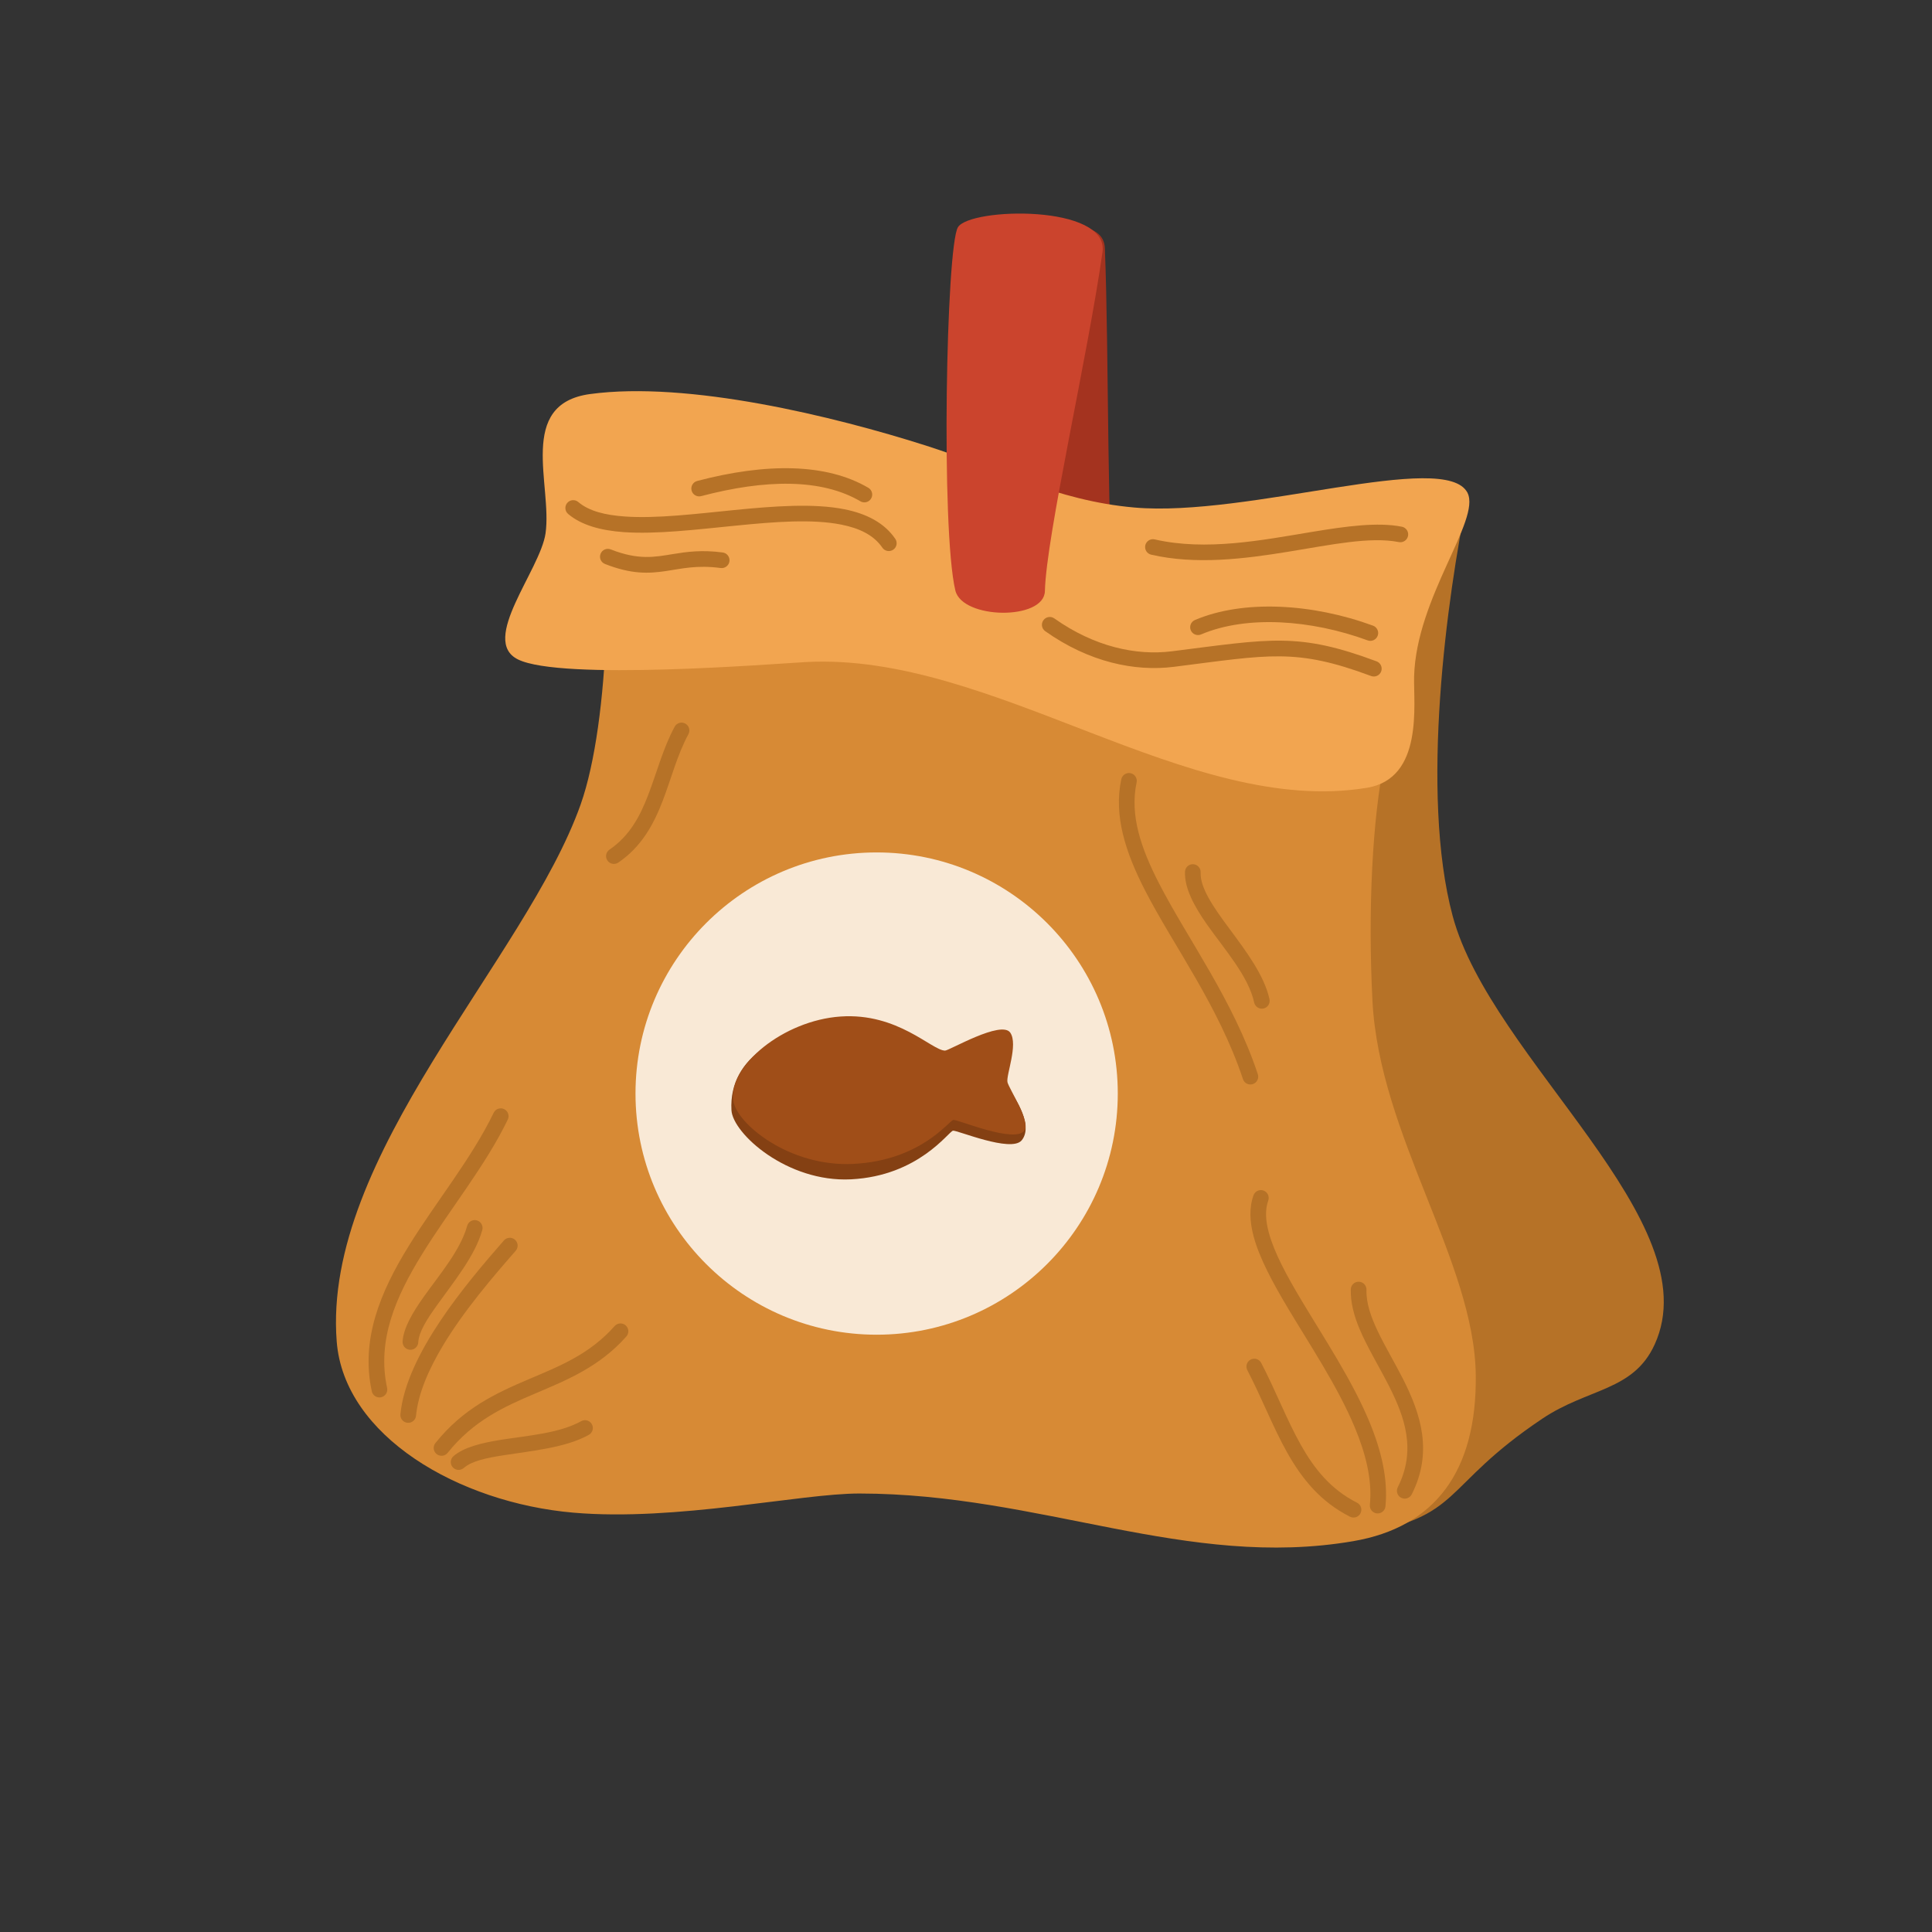 <?xml version="1.0" encoding="utf-8"?>
<!-- Generator: Adobe Illustrator 26.4.1, SVG Export Plug-In . SVG Version: 6.00 Build 0)  -->
<svg version="1.1" id="Layer_1" xmlns="http://www.w3.org/2000/svg" xmlns:xlink="http://www.w3.org/1999/xlink" x="0px" y="0px"
	 viewBox="0 0 2000 2000" style="enable-background:new 0 0 2000 2000;" xml:space="preserve">
<rect x="0" y="0" width="2000" height="2000" fill="#333333" stroke="none"/>
<style type="text/css">
	.st0{fill-rule:evenodd;clip-rule:evenodd;fill:#F49E23;}
	.st1{fill-rule:evenodd;clip-rule:evenodd;fill:#D14D36;}
	.st2{fill-rule:evenodd;clip-rule:evenodd;fill:#FDF0D3;}
	.st3{fill-rule:evenodd;clip-rule:evenodd;fill:#0C427E;}
	.st4{fill-rule:evenodd;clip-rule:evenodd;fill:#B45A25;}
	.st5{fill-rule:evenodd;clip-rule:evenodd;fill:#EC8C28;}
	.st6{fill-rule:evenodd;clip-rule:evenodd;fill:#EE9726;}
	.st7{fill-rule:evenodd;clip-rule:evenodd;fill:#302574;}
	.st8{fill-rule:evenodd;clip-rule:evenodd;fill:#F3B953;}
	.st9{fill-rule:evenodd;clip-rule:evenodd;fill:#3D648F;}
	.st10{fill-rule:evenodd;clip-rule:evenodd;fill:#145468;}
	.st11{fill-rule:evenodd;clip-rule:evenodd;fill:#3B7A7A;}
	.st12{fill-rule:evenodd;clip-rule:evenodd;fill:#098B8D;}
	.st13{fill-rule:evenodd;clip-rule:evenodd;fill:#689595;}
	.st14{fill-rule:evenodd;clip-rule:evenodd;fill:#679595;}
	.st15{fill-rule:evenodd;clip-rule:evenodd;fill:#CEE4E4;}
	
		.st16{fill-rule:evenodd;clip-rule:evenodd;fill:#145468;stroke:#CEE4E4;stroke-width:5;stroke-linecap:round;stroke-linejoin:round;stroke-miterlimit:10;}
	.st17{fill-rule:evenodd;clip-rule:evenodd;fill:#043A60;}
	.st18{fill-rule:evenodd;clip-rule:evenodd;fill:#FD9A65;}
	.st19{fill-rule:evenodd;clip-rule:evenodd;fill:#18658D;}
	.st20{fill-rule:evenodd;clip-rule:evenodd;fill:#9FCDE5;}
	.st21{fill-rule:evenodd;clip-rule:evenodd;fill:#56A8D3;}
	.st22{fill-rule:evenodd;clip-rule:evenodd;fill:#276383;}
	.st23{fill-rule:evenodd;clip-rule:evenodd;fill:#E0F0F8;}
	.st24{fill-rule:evenodd;clip-rule:evenodd;fill:#A51E1C;}
	.st25{fill-rule:evenodd;clip-rule:evenodd;fill:#CB442D;}
	.st26{fill-rule:evenodd;clip-rule:evenodd;fill:#DC5A44;}
	.st27{fill-rule:evenodd;clip-rule:evenodd;fill:#F7BD54;}
	.st28{fill-rule:evenodd;clip-rule:evenodd;fill:#E46B37;}
	.st29{fill-rule:evenodd;clip-rule:evenodd;fill:#B67227;}
	.st30{fill-rule:evenodd;clip-rule:evenodd;fill:#D78A35;}
	.st31{fill-rule:evenodd;clip-rule:evenodd;fill:#A4331F;}
	.st32{fill-rule:evenodd;clip-rule:evenodd;fill:#F2A550;}
	.st33{fill-rule:evenodd;clip-rule:evenodd;fill:#F9E9D6;}
	.st34{fill-rule:evenodd;clip-rule:evenodd;fill:#844013;}
	.st35{fill-rule:evenodd;clip-rule:evenodd;fill:#A04E18;}
	.st36{fill-rule:evenodd;clip-rule:evenodd;fill:#F8B872;}
	.st37{fill-rule:evenodd;clip-rule:evenodd;fill:#FFC689;}
	.st38{fill-rule:evenodd;clip-rule:evenodd;fill:#B6844D;}
	.st39{fill-rule:evenodd;clip-rule:evenodd;fill:#CA5320;}
	.st40{fill-rule:evenodd;clip-rule:evenodd;fill:#D76332;}
	.st41{fill-rule:evenodd;clip-rule:evenodd;fill:#812F0C;}
	.st42{fill-rule:evenodd;clip-rule:evenodd;fill:#8A460F;}
	.st43{fill-rule:evenodd;clip-rule:evenodd;fill:#B46914;}
	.st44{fill-rule:evenodd;clip-rule:evenodd;fill:#B54515;}
	.st45{fill-rule:evenodd;clip-rule:evenodd;fill:#FFCD71;}
	.st46{fill-rule:evenodd;clip-rule:evenodd;fill:#95B41D;}
	.st47{fill-rule:evenodd;clip-rule:evenodd;fill:#A8C731;}
	.st48{fill-rule:evenodd;clip-rule:evenodd;fill:#85A214;}
	.st49{fill-rule:evenodd;clip-rule:evenodd;fill:#C6EF28;}
	.st50{fill-rule:evenodd;clip-rule:evenodd;fill:#ED982B;}
	.st51{fill-rule:evenodd;clip-rule:evenodd;fill:#FCCF7C;}
	.st52{fill-rule:evenodd;clip-rule:evenodd;fill:#FFE8BC;}
	.st53{fill-rule:evenodd;clip-rule:evenodd;fill:#ED6961;}
	.st54{fill-rule:evenodd;clip-rule:evenodd;fill:#696E1E;}
	.st55{fill-rule:evenodd;clip-rule:evenodd;fill:#9CA42A;}
	.st56{fill-rule:evenodd;clip-rule:evenodd;fill:#7F8615;}
	.st57{fill-rule:evenodd;clip-rule:evenodd;fill:#FFEECF;}
	.st58{fill-rule:evenodd;clip-rule:evenodd;fill:#77786D;}
	.st59{fill-rule:evenodd;clip-rule:evenodd;fill:#D3D5C6;}
	.st60{fill-rule:evenodd;clip-rule:evenodd;fill:#7C7A7A;}
	.st61{fill-rule:evenodd;clip-rule:evenodd;fill:#DBDCD9;}
	.st62{fill-rule:evenodd;clip-rule:evenodd;fill:#CA372D;}
	.st63{fill-rule:evenodd;clip-rule:evenodd;fill:#FE7D75;}
	.st64{fill-rule:evenodd;clip-rule:evenodd;fill:#B0B0B0;}
	.st65{fill-rule:evenodd;clip-rule:evenodd;fill:#888787;}
	.st66{fill-rule:evenodd;clip-rule:evenodd;fill:#6E6E6E;}
	.st67{fill-rule:evenodd;clip-rule:evenodd;fill:#757575;}
	.st68{fill-rule:evenodd;clip-rule:evenodd;fill:#60341E;}
	.st69{fill-rule:evenodd;clip-rule:evenodd;fill:#B0451B;}
	.st70{fill-rule:evenodd;clip-rule:evenodd;fill:#8A4727;}
	.st71{fill-rule:evenodd;clip-rule:evenodd;fill:#FABB64;}
	.st72{fill-rule:evenodd;clip-rule:evenodd;fill:#3E88AF;}
	.st73{fill-rule:evenodd;clip-rule:evenodd;fill:#5BA0C5;}
	.st74{fill-rule:evenodd;clip-rule:evenodd;fill:#FFF1DE;}
	.st75{fill-rule:evenodd;clip-rule:evenodd;fill:#F8B89B;}
	.st76{fill-rule:evenodd;clip-rule:evenodd;fill:#E98A5F;}
	.st77{fill-rule:evenodd;clip-rule:evenodd;fill:#FFCAB3;}
	.st78{fill-rule:evenodd;clip-rule:evenodd;fill:#F9A580;}
	.st79{fill-rule:evenodd;clip-rule:evenodd;fill:#FFDFD2;}
	.st80{fill-rule:evenodd;clip-rule:evenodd;fill:#E2A85C;}
	.st81{fill-rule:evenodd;clip-rule:evenodd;fill:#C68446;}
	.st82{fill-rule:evenodd;clip-rule:evenodd;fill:#F2BC75;}
	.st83{fill-rule:evenodd;clip-rule:evenodd;fill:#F2BC76;}
	.st84{fill-rule:evenodd;clip-rule:evenodd;fill:#FFD69F;}
	.st85{fill-rule:evenodd;clip-rule:evenodd;fill:#E7624B;}
	.st86{fill-rule:evenodd;clip-rule:evenodd;fill:#F6E8DB;}
	.st87{fill-rule:evenodd;clip-rule:evenodd;fill:#FC9EB6;}
	.st88{fill-rule:evenodd;clip-rule:evenodd;fill:#FFFFFF;}
</style>
<g>
	<path class="st29" d="M1519.05,515.38c-21.04,101.97-49.26,305.93-15.27,432.81c39.68,148.08,267.16,316.37,209.14,443.57
		c-22.11,48.48-68.62,44.88-116.4,76.9c-106.36,71.28-81.01,102.24-192.96,119.99c-85.35,13.53-17.7-220.4-11.07-306.72
		c5.38-70.26-27.55-449.96-30.73-519.06C1355.86,634.59,1528,472,1519.05,515.38L1519.05,515.38z"/>
	<path class="st30" d="M1400.75,1595.43c84.59-14.48,128.07-72.08,126.97-171.69c-1.3-117.66-99.68-247.98-106.94-387.49
		c-5-96.16,0.29-190.27,12.23-248.03c30.33-146.84,33.46-170.1,49.78-230.66c14.61-54.24-562.44,7.4-689.35-22.81
		c-43.38-10.33-181.84-86.84-176.71-62.24c18.76,89.94,14.92,273.95-15.67,360.32c-56.88,160.53-267.6,363.49-252.5,555.92
		c7.69,98.01,126.46,166.89,245.03,177.16c106.82,9.25,234.82-19.91,296.21-19.83C1077.54,1546.28,1228.6,1624.9,1400.75,1595.43
		L1400.75,1595.43z"/>
	<path class="st31" d="M1063.27,644.97c-26.08-59.04-73.51-348.05-65.17-370.28c8.42-22.44,143.6-67.95,145.64-17.82
		c4.45,108.95,1.87,315.46,10.83,372.03C1159.35,659.08,1075.75,673.23,1063.27,644.97L1063.27,644.97z"/>
	<path class="st32" d="M1519.16,510.19c-22.61-44.85-227.12,25.54-344.79,15.2c-81.31-7.15-141.03-40.29-215.95-64.15
		c-95.43-30.38-246.15-67.12-347.61-53.32c-76,10.34-38.91,94.52-46.07,144.21c-5.49,38.11-68.48,110.76-28.56,130.5
		c44.91,22.21,263.83,4.59,298.02,2.73c193.84-10.53,395.29,160.77,580.94,130.15c58.75-9.69,47.96-86.75,48.74-115.28
		C1466.11,618.41,1533.21,538.08,1519.16,510.19L1519.16,510.19z"/>
	<path class="st25" d="M988.97,611.25c-15.01-62.77-9.56-355.59,2.65-375.96c12.32-20.56,156.71-24.06,149.69,25.62
		c-15.27,107.96-58.24,293.73-59.63,350.99C1080.93,642.46,996.16,641.31,988.97,611.25L988.97,611.25z"/>
	<path class="st33" d="M907.49,882.43c137.77,0,249.63,111.85,249.63,249.62c0,137.77-111.85,249.63-249.63,249.63
		c-137.77,0-249.62-111.85-249.62-249.63C657.87,994.28,769.72,882.43,907.49,882.43L907.49,882.43z"/>
	<path class="st34" d="M757.2,1149.28c-3.08-56.46,53.3-84.43,112.31-88.5c59.37-4.1,94.22,34.98,108.15,35.31
		c4.11,0.1,59.66-32.69,67.61-18.52c5.52,9.82-6.98,42.35-2.32,48.19c9.55,11.96,26.66,40.27,14.67,54.73
		c-10.83,13.06-67.13-10.8-71.11-10.01c-4.55,0.9-35.49,46.77-105.49,50.35C814.67,1224.22,758.51,1173.29,757.2,1149.28
		L757.2,1149.28z"/>
	<path class="st35" d="M759.07,1139.29c-4.89-36.24,52.06-82.93,111.06-87c59.37-4.1,94.22,34.98,108.15,35.31
		c4.11,0.1,58.58-32.01,67.61-18.52c8.28,12.35-4.48,43.79-2.97,51.12c1.32,6.41,24.16,40.75,17.62,50.08
		c-9.75,13.89-69.67-11.74-73.66-10.95c-4.55,0.9-33.43,41.96-103.43,45.54C817.1,1208.25,762.29,1163.12,759.07,1139.29
		L759.07,1139.29z"/>
	<path class="st29" d="M400.73,1436.79c-10.66-49.36,8.91-94.28,36.17-138.42c28.56-46.23,65.65-91.54,88.77-139.4
		c1.94-4.03,0.25-8.88-3.78-10.82c-4.03-1.95-8.88-0.26-10.83,3.78c-22.88,47.38-59.69,92.16-87.96,137.93
		c-29.57,47.86-49.79,96.84-38.23,150.36c0.94,4.38,5.26,7.16,9.64,6.22C398.89,1445.48,401.67,1441.16,400.73,1436.79
		L400.73,1436.79z"/>
	<path class="st29" d="M430.65,1465.61c2.29-23.24,13.15-47.97,27.51-72.03c22.27-37.3,53.07-72.87,75.7-98.79
		c2.94-3.37,2.59-8.5-0.78-11.44c-3.37-2.94-8.5-2.6-11.44,0.77c-39.07,44.75-101,117.68-107.13,179.9
		c-0.44,4.45,2.82,8.43,7.27,8.86C426.24,1473.32,430.21,1470.07,430.65,1465.61L430.65,1465.61z"/>
	<path class="st29" d="M432.97,1389.68c0.69-11.32,9.21-24.23,19.33-38.42c17.28-24.22,39.59-51.29,46.96-77.96
		c1.19-4.31-1.34-8.78-5.66-9.98c-4.32-1.19-8.78,1.34-9.98,5.66c-6.92,25.03-28.31,50.14-44.53,72.86
		c-12.21,17.12-21.48,33.19-22.32,46.85c-0.27,4.47,3.13,8.32,7.6,8.59C428.85,1397.56,432.7,1394.15,432.97,1389.68L432.97,1389.68
		z"/>
	<path class="st29" d="M480.07,1519.66c8.56-7.44,23.74-10.41,40.95-13.13c29.39-4.65,64.33-7.72,88.52-21.16
		c3.91-2.18,5.33-7.12,3.15-11.03c-2.18-3.92-7.11-5.33-11.03-3.15c-22.7,12.61-55.6,14.95-83.18,19.31
		c-20.77,3.29-38.73,7.94-49.05,16.92c-3.38,2.94-3.73,8.06-0.8,11.44C471.57,1522.24,476.69,1522.59,480.07,1519.66L480.07,1519.66
		z"/>
	<path class="st29" d="M463.41,1503.99c26.82-33.54,58.58-47.79,90.04-61.19c33.68-14.33,67.04-27.78,94.96-59.3
		c2.97-3.35,2.66-8.48-0.69-11.45c-3.35-2.97-8.48-2.66-11.45,0.69c-26.15,29.51-57.63,41.7-89.18,55.13
		c-33.75,14.37-67.59,30-96.36,65.98c-2.8,3.49-2.23,8.6,1.27,11.39S460.62,1507.48,463.41,1503.99L463.41,1503.99z"/>
	<path class="st29" d="M1297.63,1237.34c-4.55,12.66-4.09,27.19,0.28,43.2c5.97,21.89,19.33,46.86,35.27,73.56
		c23.08,38.67,51.63,81.18,69.29,123.57c11.32,27.17,18.18,54.24,15.62,80.13c-0.44,4.45,2.82,8.43,7.27,8.87
		c4.45,0.44,8.43-2.82,8.87-7.27c2.81-28.39-4.37-58.16-16.79-87.96c-17.95-43.08-46.88-86.34-70.34-125.64
		c-15.09-25.27-27.9-48.8-33.55-69.52c-3.38-12.4-4.18-23.65-0.66-33.45c1.51-4.21-0.68-8.86-4.89-10.38
		C1303.8,1230.94,1299.15,1233.13,1297.63,1237.34L1297.63,1237.34z"/>
	<path class="st29" d="M1398.33,1334.73c-0.35,13.36,3.2,26.9,8.94,40.68c7.98,19.17,20.26,38.94,30.74,59.62
		c16.19,31.94,28.31,66.24,8.93,104.59c-2.02,3.99-0.42,8.87,3.58,10.89c3.99,2.02,8.87,0.42,10.9-3.58
		c22.08-43.67,9.51-82.85-8.93-119.24c-8.63-17.02-18.51-33.39-26.12-49.34c-7.04-14.75-12.19-29.05-11.82-43.19
		c0.12-4.48-3.42-8.2-7.89-8.32C1402.18,1326.72,1398.45,1330.26,1398.33,1334.73L1398.33,1334.73z"/>
	<path class="st29" d="M1291.22,1418.38c15.17,29.13,26.46,58.96,41.19,85.17c15.47,27.54,34.68,51.15,65.09,66.54
		c4,2.02,8.88,0.42,10.9-3.58c2.02-3.99,0.42-8.87-3.58-10.9c-27.33-13.82-44.37-35.26-58.27-60.01
		c-14.65-26.07-25.86-55.74-40.94-84.71c-2.06-3.97-6.97-5.52-10.93-3.45C1290.7,1409.51,1289.16,1414.41,1291.22,1418.38
		L1291.22,1418.38z"/>
	<path class="st29" d="M1160.76,806.66c-7.95,37.47,4.05,75.12,24.65,115.22c29.32,57.06,76.17,119.49,101.29,195.23
		c1.41,4.25,6,6.55,10.25,5.14c4.25-1.41,6.55-6,5.14-10.25c-25.4-76.59-72.61-139.83-102.26-197.54
		c-18.71-36.41-30.43-70.43-23.22-104.45c0.93-4.38-1.87-8.69-6.25-9.61C1166,799.48,1161.69,802.28,1160.76,806.66L1160.76,806.66z
		"/>
	<path class="st29" d="M1226.7,902.41c-0.66,16.84,9.34,35.54,23,54.94c18.09,25.7,42.64,53.06,48.62,80.46
		c0.95,4.37,5.28,7.15,9.65,6.19c4.37-0.95,7.15-5.28,6.19-9.65c-5.37-24.6-24.09-49.48-41.56-73.06
		c-8.15-11-15.96-21.72-21.62-32.04c-5.03-9.17-8.41-17.9-8.09-26.2c0.18-4.47-3.31-8.24-7.78-8.42
		C1230.65,894.44,1226.87,897.93,1226.7,902.41L1226.7,902.41z"/>
	<path class="st29" d="M698.4,752.3c-11.99,22.17-18.44,47.38-27.52,70.94c-8.37,21.72-19.01,42.03-39.94,56.29
		c-3.7,2.52-4.66,7.56-2.14,11.26c2.52,3.7,7.57,4.66,11.27,2.14c23.86-16.26,36.41-39.11,45.94-63.87
		c8.83-22.92,14.99-47.49,26.65-69.05c2.13-3.94,0.66-8.86-3.28-10.99C705.45,746.89,700.53,748.36,698.4,752.3L698.4,752.3z"/>
	<path class="st29" d="M588.13,532.05c13.53,11.49,33.56,17.12,57.6,18.81c33.45,2.36,75.01-2.65,116.05-6.73
		c39.69-3.95,78.87-7.1,109.23-1.03c18.37,3.67,33.38,10.66,42.38,23.84c2.53,3.69,7.57,4.64,11.27,2.12
		c3.7-2.52,4.65-7.57,2.12-11.27c-11.27-16.49-29.6-26-52.59-30.59c-31.69-6.33-72.59-3.33-114.01,0.79
		c-40.07,3.99-80.64,8.99-113.3,6.69c-20.04-1.41-36.97-5.41-48.24-14.99c-3.41-2.9-8.53-2.48-11.43,0.93
		C584.3,524.03,584.72,529.15,588.13,532.05L588.13,532.05z"/>
	<path class="st29" d="M626.26,583.82c27.51,10.82,45.28,9.97,63.06,7.34c15.97-2.37,31.95-6.45,56.7-3.15
		c4.43,0.59,8.52-2.53,9.11-6.97c0.59-4.43-2.53-8.52-6.96-9.11c-21.58-2.88-37.05-0.72-51.28,1.6c-19.11,3.11-35.76,6.58-64.67-4.8
		c-4.16-1.64-8.88,0.41-10.52,4.57C620.04,577.47,622.09,582.18,626.26,583.82L626.26,583.82z"/>
	<path class="st29" d="M725.84,513.59c66.45-17.52,124.54-18.35,164.85,5.36c3.86,2.27,8.83,0.98,11.1-2.88
		c2.27-3.86,0.98-8.83-2.88-11.1c-43.34-25.5-105.75-25.91-177.2-7.07c-4.33,1.14-6.92,5.58-5.77,9.91
		C717.07,512.15,721.51,514.73,725.84,513.59L725.84,513.59z"/>
	<path class="st29" d="M1082.01,653.4c45.4,32.12,92.64,42,133.22,36.89c98.6-12.43,125.94-19.64,204.13,9.52
		c4.19,1.56,8.87-0.57,10.43-4.76c1.56-4.19-0.57-8.87-4.76-10.43c-81.15-30.26-109.5-23.32-211.82-10.42
		c-37.13,4.68-80.28-4.64-121.82-34.04c-3.65-2.58-8.72-1.71-11.3,1.94C1077.49,645.75,1078.35,650.82,1082.01,653.4L1082.01,653.4z
		"/>
	<path class="st29" d="M1243.33,656.77c47.16-20.04,113.86-15.36,172.45,6.15c4.2,1.54,8.86-0.62,10.41-4.82
		c1.54-4.2-0.62-8.87-4.82-10.41c-62.63-22.99-133.97-27.27-184.38-5.85c-4.12,1.75-6.04,6.52-4.29,10.63
		C1234.44,656.6,1239.21,658.52,1243.33,656.77L1243.33,656.77z"/>
	<path class="st29" d="M1191.69,574.19c46.25,10.65,96.22,4.42,142.38-3.12c44.04-7.19,84.41-15.75,114-9.91
		c4.39,0.87,8.66-1.99,9.52-6.39c0.87-4.39-2-8.66-6.39-9.52c-25.03-4.94-57.4-0.54-93.19,5.39c-51.04,8.46-109.42,20-162.68,7.74
		c-4.36-1.01-8.72,1.72-9.72,6.09C1184.61,568.83,1187.33,573.19,1191.69,574.19L1191.69,574.19z"/>
</g>
</svg>
